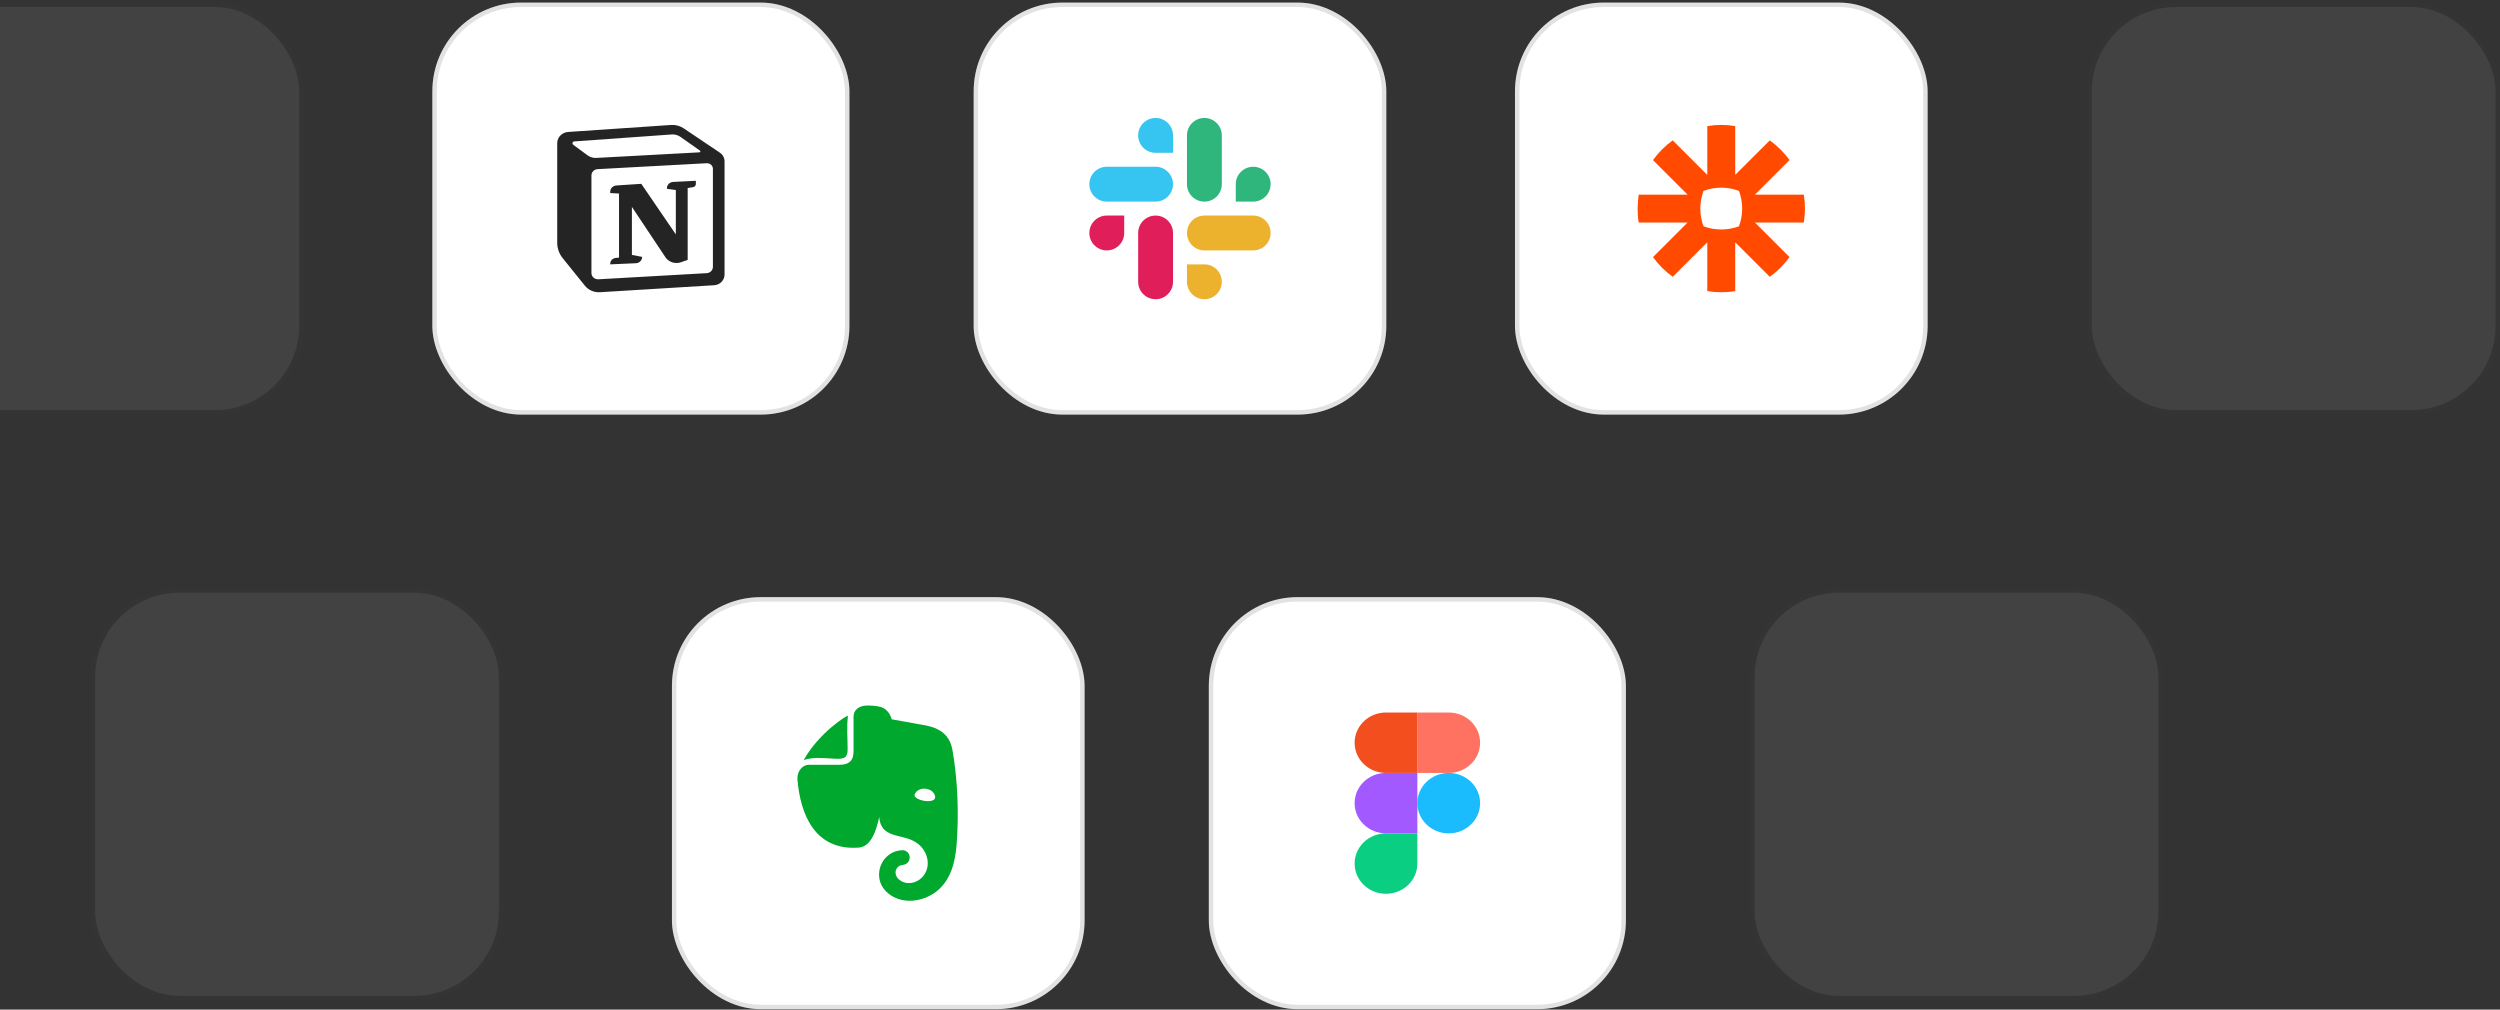 <svg width="780" height="315" viewBox="0 0 780 315" fill="none" xmlns="http://www.w3.org/2000/svg">
<rect x="0" y="0" width="780" height="315" fill="#333333" stroke="none"/>
<rect x="134.891" y="0.807" width="130.129" height="128.547" rx="27.687" fill="white"/>
<rect x="135.583" y="1.499" width="128.745" height="127.163" rx="26.995" stroke="#3E3E3E" stroke-opacity="0.15" stroke-width="1.384"/>
<path d="M190.394 60.232V59.825C190.394 58.795 191.224 57.94 192.294 57.869L200.084 57.352L210.858 73.134V59.282L208.084 58.914V58.721C208.084 57.678 208.933 56.818 210.016 56.763L217.105 56.402V57.416C217.105 57.893 216.749 58.3 216.261 58.382L214.555 58.669V81.101L212.414 81.834C210.626 82.445 208.635 81.79 207.611 80.254L197.152 64.553V79.538L200.371 80.151L200.326 80.448C200.186 81.379 199.378 82.082 198.401 82.126L190.394 82.48C190.288 81.48 191.042 80.585 192.082 80.476L193.135 80.366V60.385L190.394 60.232Z" fill="#242424"/>
<path fill-rule="evenodd" clip-rule="evenodd" d="M209.364 38.989L177.265 41.169C175.342 41.3 173.852 42.837 173.852 44.691V75.749C173.852 77.49 174.454 79.182 175.564 80.558L182.485 89.135C183.604 90.521 185.365 91.285 187.187 91.173L222.814 88.992C224.64 88.88 226.061 87.424 226.061 85.664V50.354C226.061 49.266 225.509 48.246 224.581 47.622L213.303 40.037C212.154 39.264 210.763 38.894 209.364 38.989ZM178.856 45.175C178.41 44.846 178.622 44.161 179.183 44.121L209.58 41.952C210.548 41.883 211.511 42.148 212.294 42.7L218.393 46.999C218.625 47.162 218.516 47.514 218.229 47.53L186.039 49.271C185.065 49.324 184.103 49.039 183.329 48.469L178.856 45.175ZM184.529 54.731C184.529 53.691 185.374 52.831 186.455 52.773L220.489 50.929C221.541 50.872 222.428 51.678 222.428 52.691V83.266C222.428 84.305 221.586 85.163 220.508 85.224L186.689 87.138C185.517 87.205 184.529 86.309 184.529 85.181V54.731Z" fill="#242424"/>
<rect x="303.783" y="0.807" width="128.745" height="128.547" rx="27.687" fill="white"/>
<rect x="304.475" y="1.499" width="127.361" height="127.163" rx="26.995" stroke="#3E3E3E" stroke-opacity="0.15" stroke-width="1.384"/>
<path d="M390.998 62.904C394.001 62.904 396.436 60.47 396.436 57.466C396.436 54.463 394.001 52.028 390.998 52.028C387.994 52.028 385.559 54.463 385.559 57.467V62.904H390.998ZM375.77 62.904C378.773 62.904 381.208 60.469 381.208 57.466V42.239C381.208 39.235 378.773 36.8 375.77 36.8C372.766 36.8 370.331 39.235 370.331 42.239V57.466C370.331 60.469 372.766 62.904 375.77 62.904Z" fill="#2EB67D"/>
<path d="M345.315 67.255C342.311 67.255 339.877 69.69 339.877 72.693C339.877 75.696 342.312 78.131 345.315 78.131C348.319 78.131 350.754 75.696 350.754 72.693V67.255H345.315ZM360.543 67.255C357.539 67.255 355.105 69.69 355.105 72.694V87.921C355.105 90.924 357.539 93.359 360.543 93.359C363.547 93.359 365.982 90.924 365.982 87.921V72.694C365.982 69.69 363.547 67.255 360.543 67.255Z" fill="#E01E5A"/>
<path d="M370.333 87.921C370.333 90.925 372.767 93.359 375.771 93.359C378.774 93.359 381.209 90.924 381.209 87.921C381.209 84.918 378.774 82.482 375.77 82.482L370.333 82.482L370.333 87.921ZM370.333 72.693C370.333 75.697 372.768 78.132 375.771 78.132L390.998 78.132C394.002 78.132 396.437 75.697 396.437 72.693C396.437 69.689 394.002 67.254 390.998 67.254L375.771 67.254C372.768 67.254 370.333 69.689 370.333 72.693Z" fill="#ECB22E"/>
<path d="M365.98 42.237C365.98 39.234 363.545 36.799 360.542 36.799C357.539 36.799 355.104 39.234 355.104 42.237C355.104 45.241 357.539 47.676 360.543 47.676L365.98 47.676L365.98 42.237ZM365.98 57.465C365.98 54.462 363.545 52.027 360.542 52.027L345.315 52.027C342.311 52.027 339.876 54.462 339.876 57.465C339.876 60.469 342.311 62.904 345.315 62.904L360.542 62.904C363.545 62.904 365.98 60.469 365.98 57.465Z" fill="#36C5F0"/>
<rect x="472.674" y="0.807" width="128.745" height="128.547" rx="27.687" fill="white"/>
<rect x="473.366" y="1.499" width="127.361" height="127.163" rx="26.995" stroke="#3E3E3E" stroke-opacity="0.15" stroke-width="1.384"/>
<path d="M542.558 70.602C539.015 71.935 535.046 71.938 531.504 70.603C530.169 67.065 530.169 63.096 531.502 59.557C535.043 58.222 539.016 58.222 542.558 59.557C543.892 63.095 543.891 67.064 542.558 70.602ZM562.789 60.728H547.541L558.323 49.953C556.631 47.578 554.542 45.491 552.165 43.8L541.383 54.575V39.337C538.505 38.853 535.554 38.854 532.677 39.337V54.575L521.895 43.8C519.519 45.49 517.429 47.579 515.737 49.953L526.52 60.728H511.272C510.896 63.691 510.773 66.474 511.272 69.43H526.52L515.737 80.206C517.433 82.585 519.514 84.664 521.895 86.359L532.677 75.583V90.823C535.555 91.305 538.505 91.305 541.383 90.823V75.583L552.166 86.359C554.544 84.667 556.629 82.582 558.323 80.206L547.54 69.43H562.789C563.273 66.557 563.273 63.602 562.789 60.728Z" fill="#FF4A00"/>
<g opacity="0.1">
<rect x="651.948" y="1.499" width="127.361" height="127.163" rx="26.995" fill="#CACACA"/>
<rect x="651.948" y="1.499" width="127.361" height="127.163" rx="26.995" stroke="#3E3E3E" stroke-width="1.384"/>
</g>
<g opacity="0.1">
<rect x="546.737" y="184.233" width="127.361" height="127.163" rx="26.995" fill="#CACACA"/>
<rect x="546.737" y="184.233" width="127.361" height="127.163" rx="26.995" stroke="#3E3E3E" stroke-width="1.384"/>
</g>
<g opacity="0.1">
<rect x="-33.308" y="1.499" width="127.361" height="127.163" rx="26.995" fill="#CACACA"/>
<rect x="-33.308" y="1.499" width="127.361" height="127.163" rx="26.995" stroke="#3E3E3E" stroke-width="1.384"/>
</g>
<g opacity="0.1">
<rect x="28.989" y="184.233" width="127.361" height="127.163" rx="26.995" fill="#CACACA"/>
<rect x="28.989" y="184.233" width="127.361" height="127.163" rx="26.995" stroke="#3E3E3E" stroke-width="1.384"/>
</g>
<rect x="209.646" y="186.31" width="128.745" height="128.547" rx="27.687" fill="white"/>
<rect x="210.339" y="187.002" width="127.361" height="127.163" rx="26.995" stroke="#3E3E3E" stroke-opacity="0.15" stroke-width="1.384"/>
<path d="M264.462 233.814C264.462 234.42 264.413 235.43 263.831 236.086C263.2 236.692 262.229 236.743 261.647 236.743C258.37 236.743 253.825 235.908 250.726 237.197C255.455 228.588 264.618 222.866 264.559 223.36C264.122 226.767 264.462 230.387 264.462 233.814ZM274.266 272.902C274.266 268.711 277.567 265.277 281.644 265.277C282.857 265.277 283.828 266.287 283.828 267.549C283.828 268.408 283.391 269.115 282.712 269.519C281.972 269.981 280.947 269.765 280.285 270.377C279.799 270.781 279.411 271.438 279.411 272.145C279.411 272.902 279.702 273.609 280.188 274.114C281.061 275.024 282.226 275.529 283.488 275.529C286.789 275.529 289.458 272.751 289.458 269.317C289.458 266.236 287.468 263.509 284.847 262.297C280.87 260.228 274.784 261.405 274.315 254.924C273.585 258.352 271.976 264.469 267.617 264.469C254.448 265.283 249.702 254.461 248.784 243.005C248.784 240.531 250.24 238.864 252.085 238.611C255.385 238.611 258.686 238.611 261.986 238.611C263.685 238.611 264.656 238.157 265.287 237.551C266.112 236.743 266.306 235.581 266.306 234.218C266.306 230.666 266.306 225.204 266.306 223.562C266.306 221.418 268.151 220.128 270.529 220.128C271.93 220.128 273.245 220.178 274.606 220.532C277.567 221.289 278.198 224.42 278.198 224.42C278.198 224.42 283.78 225.43 286.595 225.935C289.264 226.44 295.865 226.895 297.127 233.814C300.088 250.277 298.292 266.236 298.147 266.236C296.059 281.791 283.634 281.033 283.634 281.033C279.117 281.033 274.266 277.906 274.266 272.902ZM288.827 246.086C287.226 245.934 285.867 246.591 285.381 247.853C284.693 249.643 291.788 251.13 291.788 248.661C291.594 247.247 290.429 246.288 288.827 246.086Z" fill="#00A82D"/>
<rect x="377.152" y="186.31" width="130.129" height="128.547" rx="27.687" fill="white"/>
<rect x="377.845" y="187.002" width="128.745" height="127.163" rx="26.995" stroke="#3E3E3E" stroke-opacity="0.15" stroke-width="1.384"/>
<path fill-rule="evenodd" clip-rule="evenodd" d="M442.216 250.584C442.216 245.378 446.599 241.157 452.006 241.157C457.412 241.157 461.795 245.378 461.795 250.584C461.795 255.79 457.412 260.011 452.006 260.011C446.599 260.011 442.216 255.79 442.216 250.584Z" fill="#1ABCFE"/>
<path fill-rule="evenodd" clip-rule="evenodd" d="M422.638 269.437C422.638 264.231 427.021 260.01 432.428 260.01H442.217V269.437C442.217 274.643 437.834 278.864 432.428 278.864C427.021 278.864 422.638 274.643 422.638 269.437Z" fill="#0ACF83"/>
<path fill-rule="evenodd" clip-rule="evenodd" d="M442.216 222.303V241.157H452.006C457.412 241.157 461.795 236.936 461.795 231.73C461.795 226.524 457.412 222.303 452.006 222.303H442.216Z" fill="#FF7262"/>
<path fill-rule="evenodd" clip-rule="evenodd" d="M422.638 231.73C422.638 236.936 427.021 241.157 432.428 241.157H442.217V222.303H432.428C427.021 222.303 422.638 226.524 422.638 231.73Z" fill="#F24E1E"/>
<path fill-rule="evenodd" clip-rule="evenodd" d="M422.638 250.584C422.638 255.79 427.021 260.011 432.428 260.011H442.217V241.157H432.428C427.021 241.157 422.638 245.378 422.638 250.584Z" fill="#A259FF"/>
</svg>
